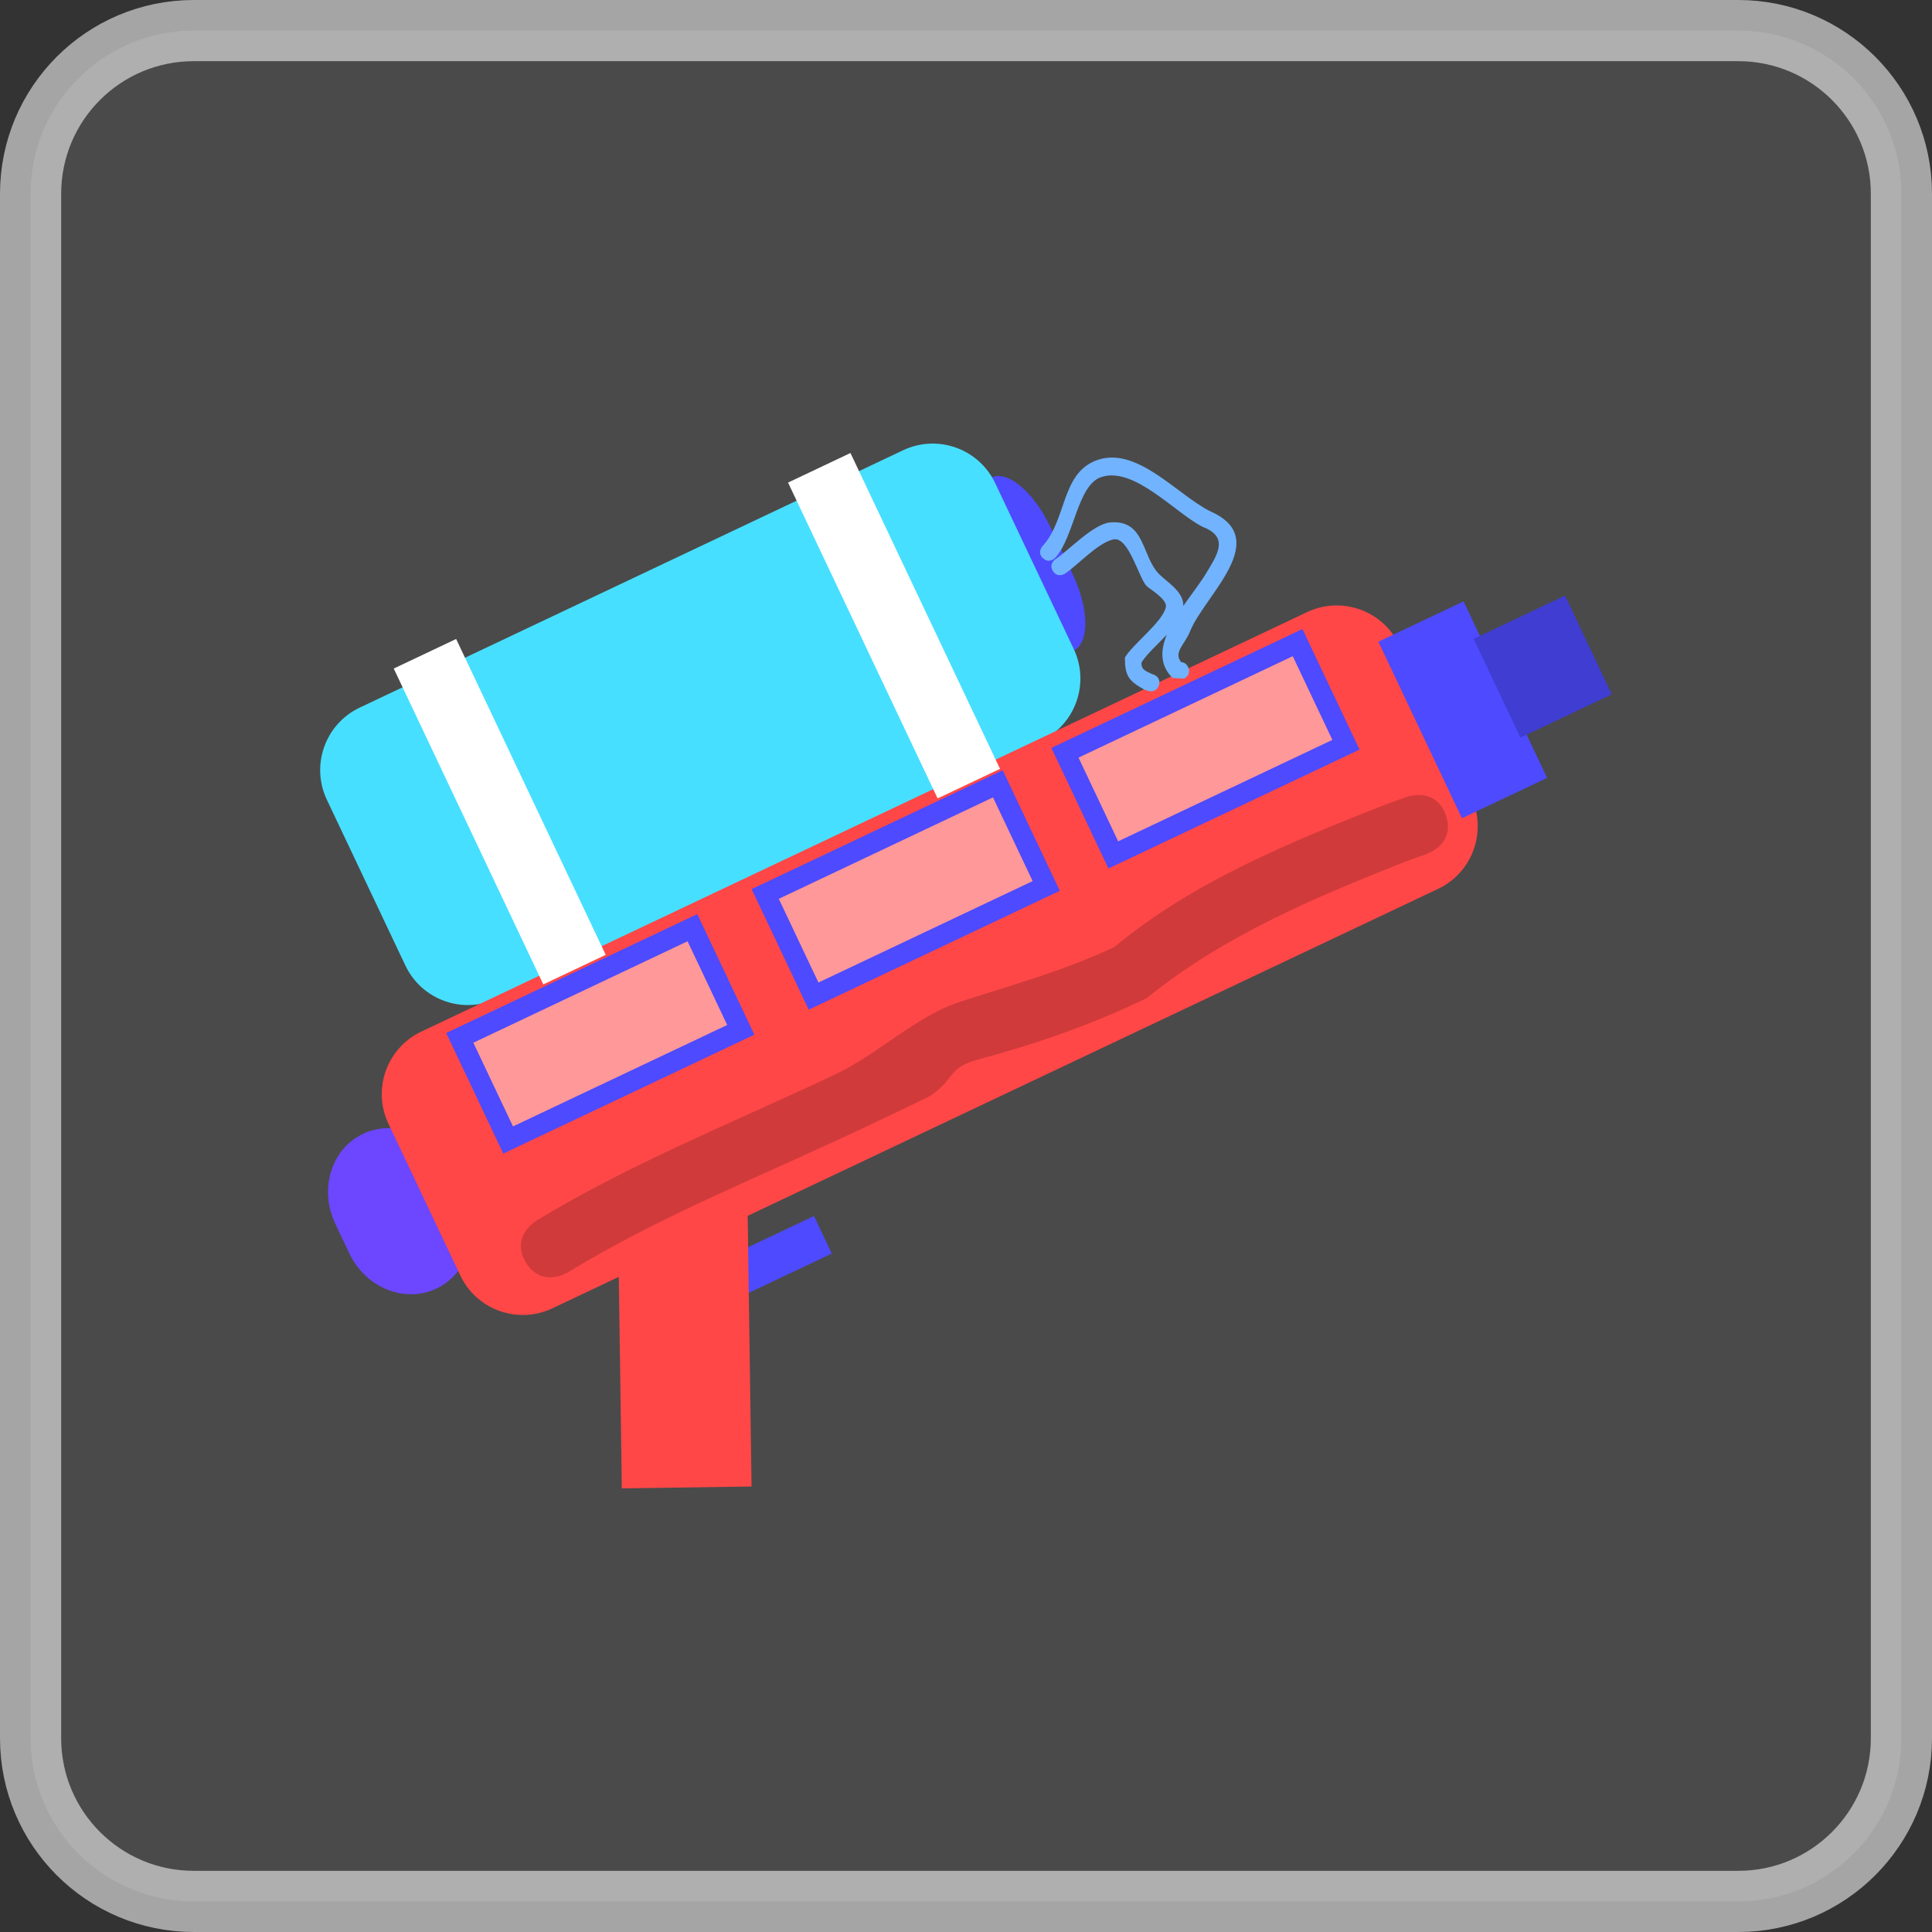 <svg version="1.1" xmlns="http://www.w3.org/2000/svg" xmlns:xlink="http://www.w3.org/1999/xlink" width="47.37" height="47.37" viewBox="0,0,47.37,47.37"><rect x="0" y="0" width="47.37" height="47.37" fill="#333333" stroke="none"/><g transform="translate(-296.315,-156.315)"><g data-paper-data="{&quot;isPaintingLayer&quot;:true}" fill-rule="nonzero" stroke-linecap="butt" stroke-linejoin="miter" stroke-miterlimit="10" stroke-dasharray="" stroke-dashoffset="0" style="mix-blend-mode: normal"><path d="M301.065,202.935c-2.209,0 -4,-1.791 -4,-4v-37.87c0,-2.209 1.791,-4 4,-4h37.87c2.209,0 4,1.791 4,4v37.87c0,2.209 -1.791,4 -4,4z" fill-opacity="0.129" fill="#eaeaea" stroke-opacity="0.557" stroke="#ffffff" stroke-width="1.5"/><path d="M322.637,172.269c-0.391,0.185 -1.033,-0.351 -1.434,-1.198l-0.559,-1.18c-0.401,-0.847 -0.409,-1.683 -0.018,-1.868v0c0.391,-0.185 1.033,0.351 1.434,1.198l0.559,1.18c0.401,0.847 0.409,1.683 0.018,1.868z" fill="#4d4aff" stroke="none" stroke-width="0"/><path d="M314.466,188.112l-0.436,-0.92l2.243,-1.062l0.436,0.92z" fill="#4d4aff" stroke="none" stroke-width="0"/><path d="M311.561,192.808l-0.11,-7.698l3.181,-0.046l0.11,7.698z" fill="#ff4747" stroke="none" stroke-width="0"/><path d="M307.014,187.91c-0.778,0.368 -1.734,-0.019 -2.135,-0.866l-0.345,-0.729c-0.401,-0.847 -0.095,-1.832 0.683,-2.2v0c0.778,-0.368 1.734,0.019 2.135,0.866l0.345,0.729c0.401,0.847 0.095,1.832 -0.683,2.2z" fill="#6c47ff" stroke="none" stroke-width="0"/><path d="M308.513,180.794c-0.847,0.401 -1.858,0.04 -2.259,-0.807l-1.925,-4.064c-0.401,-0.847 -0.04,-1.858 0.807,-2.259l13.321,-6.309c0.847,-0.401 1.858,-0.04 2.259,0.807l1.925,4.064c0.401,0.847 0.04,1.858 -0.807,2.259z" fill="#47dfff" stroke="none" stroke-width="0"/><path d="M309.859,188.393c-0.847,0.401 -1.858,0.04 -2.259,-0.807l-1.761,-3.719c-0.401,-0.847 -0.04,-1.858 0.807,-2.259l21.717,-10.285c0.847,-0.401 1.858,-0.04 2.259,0.807l1.761,3.719c0.401,0.847 0.04,1.858 -0.807,2.259z" fill="#ff4747" stroke="none" stroke-width="0"/><path d="M325.276,172.55c0.058,0.003 0.126,0.029 0.17,0.122c0.091,0.192 -0.101,0.282 -0.101,0.282l-0.279,-0.015c-0.314,-0.308 -0.299,-0.681 -0.143,-1.063c-0.225,0.241 -0.486,0.471 -0.619,0.68c-0.012,0.184 0.102,0.21 0.256,0.286l0.038,0.011c0,0 0.2,0.071 0.128,0.271c-0.071,0.2 -0.271,0.128 -0.271,0.128l-0.093,-0.035c-0.379,-0.208 -0.469,-0.347 -0.466,-0.78c0.192,-0.329 0.941,-0.886 1.005,-1.243c0.034,-0.19 -0.419,-0.452 -0.474,-0.511c-0.195,-0.206 -0.439,-1.22 -0.813,-1.142c-0.38,0.08 -0.872,0.63 -1.187,0.839c0,0 -0.177,0.117 -0.294,-0.06c-0.117,-0.177 0.06,-0.294 0.06,-0.294c0.324,-0.214 0.935,-0.87 1.346,-0.902c0.858,-0.068 0.76,0.821 1.194,1.266c0.186,0.191 0.608,0.428 0.595,0.782c0.203,-0.292 0.42,-0.568 0.559,-0.799c0.274,-0.457 0.575,-0.887 -0.084,-1.14c-0.683,-0.345 -1.687,-1.497 -2.495,-1.218c-0.578,0.199 -0.657,1.477 -1.12,1.977c0,0 -0.144,0.155 -0.3,0.011c-0.155,-0.144 -0.011,-0.3 -0.011,-0.3c0.586,-0.63 0.456,-1.749 1.288,-2.088c0.995,-0.405 1.996,0.819 2.815,1.232c1.558,0.679 -0.127,2.061 -0.485,2.944c-0.137,0.339 -0.415,0.517 -0.219,0.758z" fill="#71b3ff" stroke="none" stroke-width="0.5"/><path d="M332.16,176.377l-2.049,-4.328l2.088,-0.989l2.049,4.328z" fill="#4d4aff" stroke="none" stroke-width="0"/><path d="M333.595,174.4l-1.147,-2.421l2.239,-1.061l1.147,2.421z" fill="#3f3dd2" stroke="none" stroke-width="0"/><path d="M308.774,184.266l-1.186,-2.504l5.704,-2.701l1.186,2.504z" fill="#ff9898" stroke="#4d4aff" stroke-width="0.5"/><path d="M316.263,180.738l-1.186,-2.504l5.704,-2.701l1.186,2.504z" fill="#ff9898" stroke="#4d4aff" stroke-width="0.5"/><path d="M323.612,177.276l-1.186,-2.504l5.704,-2.701l1.186,2.504z" fill="#ff9898" stroke="#4d4aff" stroke-width="0.5"/><path d="M331.763,176.299c0.249,0.699 -0.45,0.948 -0.45,0.948l-0.463,0.165c-2.269,0.894 -4.519,1.834 -6.421,3.377c-1.424,0.684 -2.676,1.105 -4.163,1.514c-0.716,0.197 -0.533,0.47 -1.137,0.877c-0.076,0.051 -1.5,0.722 -1.686,0.811c-2.421,1.146 -4.917,2.123 -7.214,3.526c0,0 -0.634,0.386 -1.02,-0.248c-0.386,-0.634 0.248,-1.02 0.248,-1.02c2.345,-1.425 4.884,-2.43 7.351,-3.599c1.038,-0.492 1.971,-1.421 3.034,-1.768c1.314,-0.429 2.494,-0.741 3.794,-1.346c1.942,-1.615 4.334,-2.581 6.671,-3.504l0.509,-0.182c0,0 0.699,-0.249 0.948,0.45z" fill-opacity="0.396" fill="#8c2727" stroke="none" stroke-width="0.5"/><path d="M309.636,180.451l-3.667,-7.744l1.53,-0.725l3.667,7.744z" fill="#ffffff" stroke="none" stroke-width="0"/><path d="M319.304,175.891l-3.667,-7.744l1.53,-0.725l3.667,7.744z" fill="#ffffff" stroke="none" stroke-width="0"/></g></g></svg>